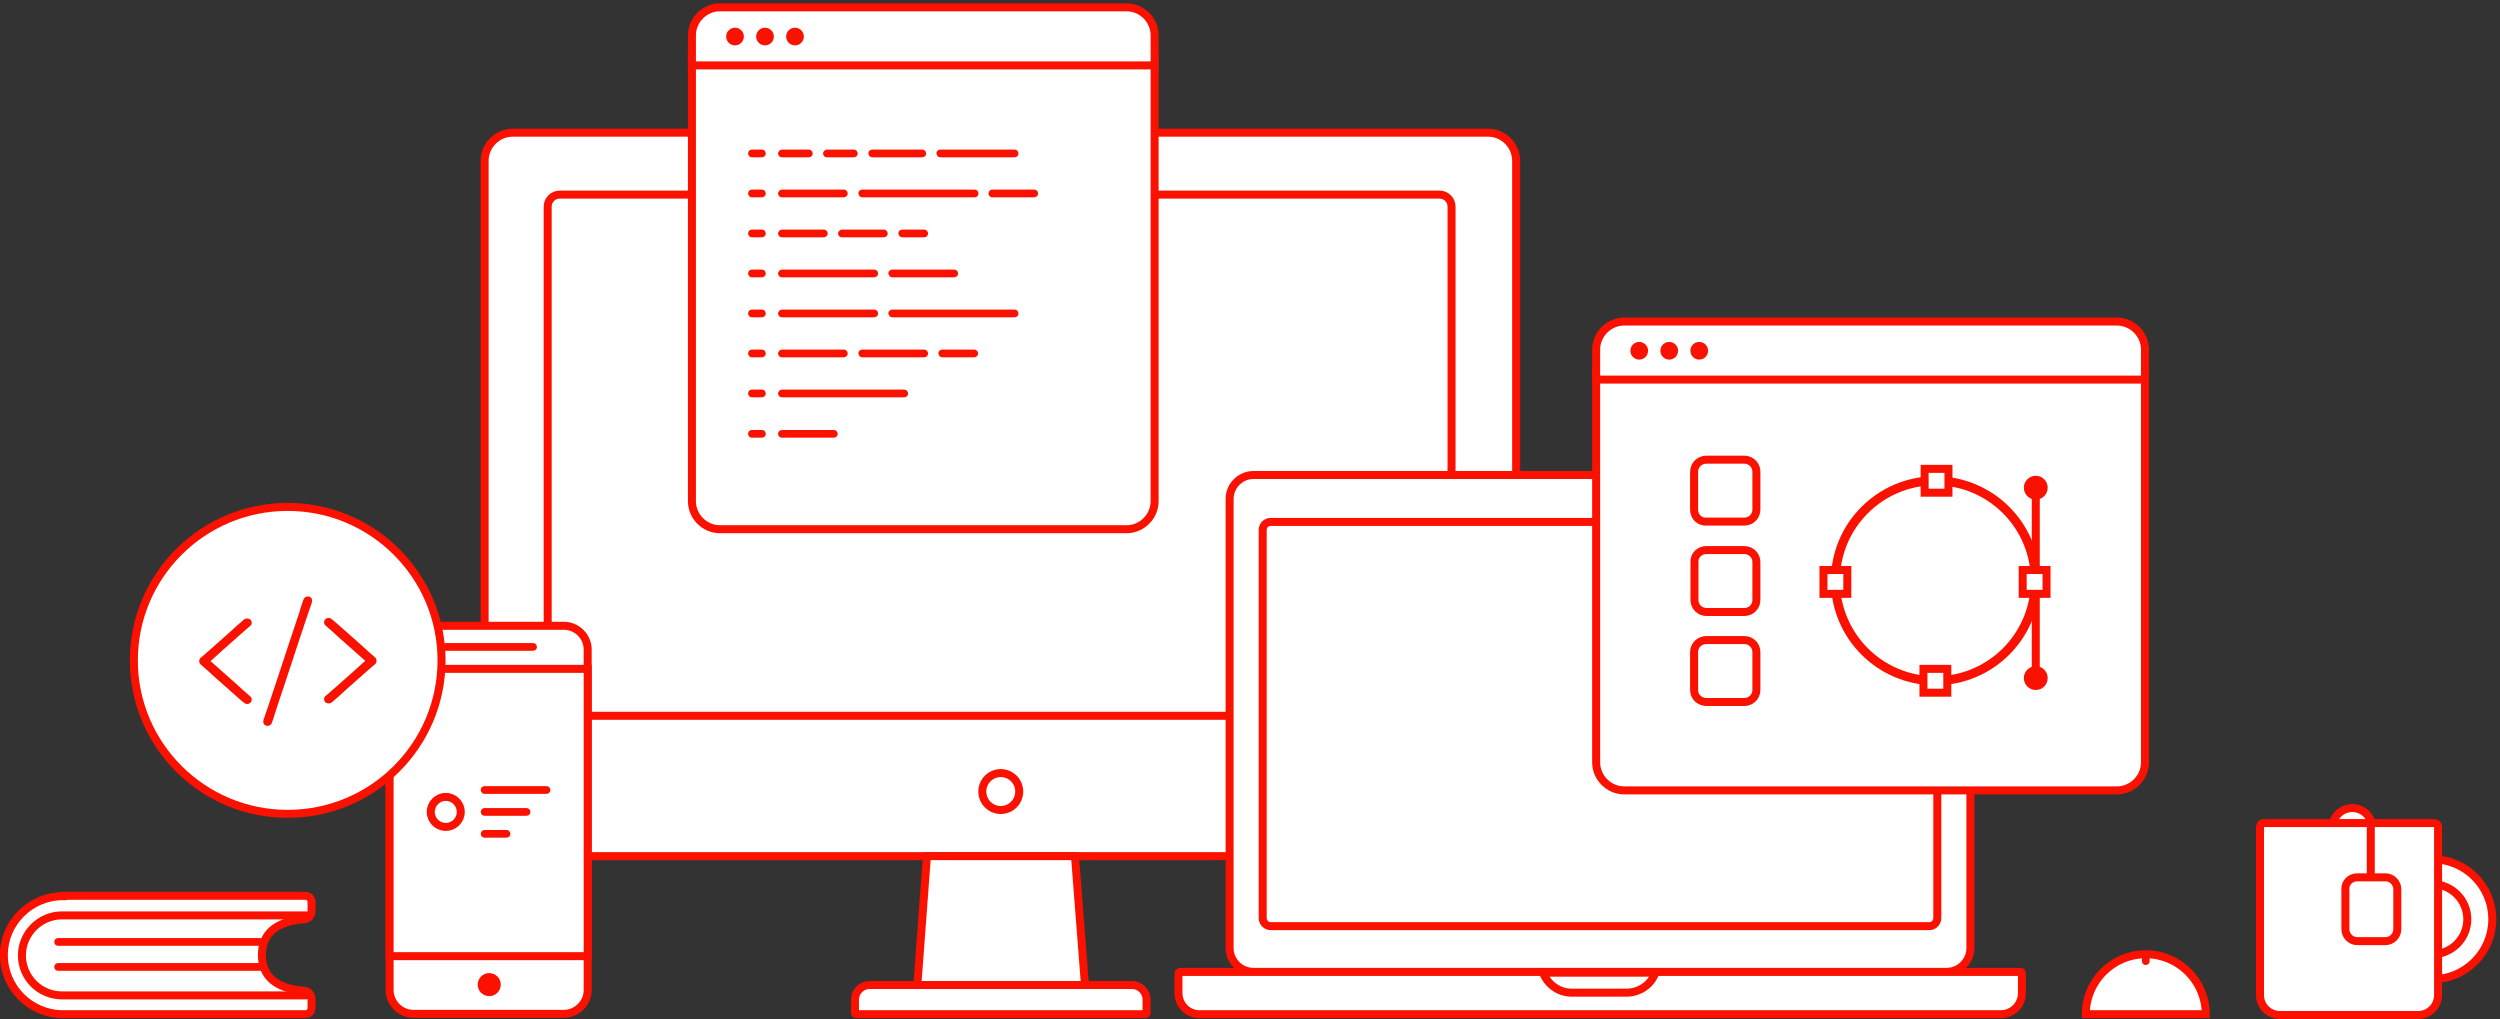 <?xml version="1.0" encoding="utf-8"?>
<!-- Generator: Adobe Illustrator 25.2.3, SVG Export Plug-In . SVG Version: 6.00 Build 0)  -->
<svg version="1.1" id="Layer_1" xmlns="http://www.w3.org/2000/svg" xmlns:xlink="http://www.w3.org/1999/xlink" x="0px" y="0px"
	 viewBox="0 0 650 265" style="enable-background:new 0 0 650 265;" xml:space="preserve">
<rect x="0" y="0" width="650" height="265" fill="#333333" stroke="none"/>
<style type="text/css">
	.st0{fill-rule:evenodd;clip-rule:evenodd;fill:#FFFFFF;stroke:#FA1100;stroke-width:2.081;}
	.st1{fill:none;stroke:#FA1100;stroke-width:2.081;}
	.st2{fill-rule:evenodd;clip-rule:evenodd;fill:#FA1100;}
	.st3{fill-rule:evenodd;clip-rule:evenodd;fill:#FFFFFF;stroke:#FA1100;stroke-width:2.342;}
	.st4{fill:none;stroke:#FA1100;stroke-width:2.081;stroke-linecap:square;}
	.st5{fill:#FA1100;}
</style>
<desc>Created with Sketch.</desc>
<g id="Website">
	<g id="Group-32" transform="translate(0, 3)">
		<path id="Case" class="st0" d="M126,38.8c0-4,3.3-7.3,7.3-7.3h253.6c4,0,7.3,3.3,7.3,7.3v173.5c0,4-3.3,7.3-7.3,7.3H133.3
			c-4,0-7.3-3.3-7.3-7.3V38.8z"/>
		<path id="Case_1_" class="st0" d="M142.4,50.7c0-1.7,1.4-3.1,3.1-3.1h228.8c1.7,0,3.1,1.4,3.1,3.1V180c0,1.7-1.4,3.1-3.1,3.1
			H145.5c-1.7,0-3.1-1.4-3.1-3.1V50.7z"/>
		<path id="Case_2_" class="st0" d="M241,219.6h38.5l2.6,33.6h-43.6L241,219.6z"/>
		<path id="Keyboard" class="st0" d="M222.3,260.4v-3.5c0-2.1,1.7-3.8,3.8-3.8h68.2c2.1,0,3.8,1.7,3.8,3.8v3.5
			c0,0.1-0.1,0.3-0.3,0.3h-75.2C222.5,260.7,222.3,260.6,222.3,260.4z"/>
		<ellipse id="Oval-6" class="st1" cx="260.2" cy="202.8" rx="4.8" ry="4.8"/>
		<path id="Case_3_" class="st0" d="M107.5,159.7h39.1c3.4,0,6.2,2.8,6.2,6.2v88.5c0,3.4-2.8,6.2-6.2,6.2h-39.1
			c-3.4,0-6.2-2.8-6.2-6.2V166C101.3,162.5,104.1,159.7,107.5,159.7z"/>
		<path id="Case_4_" class="st0" d="M101.3,170.9h51.5v74.7h-51.5V170.9z"/>
		<path id="Rectangle-11" class="st2" d="M115.9,164.2h22.7c0.6,0,1,0.5,1,1v0c0,0.6-0.5,1-1,1h-22.7c-0.6,0-1-0.5-1-1v0
			C114.8,164.6,115.3,164.2,115.9,164.2z"/>
		<path id="Rectangle-11_1_" class="st2" d="M127.2,250L127.2,250c1.6,0,3,1.3,3,3v0c0,1.6-1.3,3-3,3h0c-1.6,0-3-1.3-3-3v0
			C124.2,251.4,125.5,250,127.2,250z"/>
		<ellipse id="Oval-6_1_" class="st0" cx="115.9" cy="208.1" rx="3.9" ry="3.9"/>
		<path id="Rectangle-11_2_" class="st2" d="M126,201.4h16.1c0.6,0,1,0.5,1,1v0c0,0.6-0.5,1-1,1H126c-0.6,0-1-0.5-1-1v0
			C125,201.8,125.4,201.4,126,201.4z"/>
		<path id="Rectangle-11_3_" class="st2" d="M126,207.1h10.9c0.6,0,1,0.5,1,1v0c0,0.6-0.5,1-1,1H126c-0.6,0-1-0.5-1-1v0
			C125,207.6,125.4,207.1,126,207.1z"/>
		<path id="Rectangle-11_4_" class="st2" d="M126,212.8h5.7c0.6,0,1,0.5,1,1v0c0,0.6-0.5,1-1,1H126c-0.6,0-1-0.5-1-1v0
			C125,213.3,125.4,212.8,126,212.8z"/>
		<ellipse id="Oval-7" class="st0" cx="74.8" cy="168.7" rx="40" ry="39.9"/>
		<path id="Case_5_" class="st0" d="M325.9,120.5h180.2c3.4,0,6.2,2.8,6.2,6.2v116.8c0,3.4-2.8,6.2-6.2,6.2H325.9
			c-3.4,0-6.2-2.8-6.2-6.2V126.7C319.7,123.3,322.5,120.5,325.9,120.5z"/>
		<path id="Keyboard_1_" class="st0" d="M306.4,250v5.2c0,3,2.4,5.5,5.5,5.5h208.3c3,0,5.5-2.4,5.5-5.5V250c0-0.1-0.1-0.3-0.3-0.3
			H306.7C306.5,249.8,306.4,249.9,306.4,250z"/>
		<path id="Notch" class="st0" d="M430.4,249.9l-29.2,0c1.2,3.1,4.1,5.2,7.5,5.2h14.1C426.3,255.1,429.3,253,430.4,249.9z"/>
		<path id="Screen" class="st0" d="M330.4,132.7h171.2c1.1,0,2.1,0.9,2.1,2.1v100.9c0,1.1-0.9,2.1-2.1,2.1H330.4
			c-1.1,0-2.1-0.9-2.1-2.1V134.8C328.3,133.6,329.2,132.7,330.4,132.7z"/>
		<ellipse id="Oval-3" class="st2" cx="254.4" cy="50" rx="1.3" ry="1.3"/>
		<path id="Case_6_" class="st0" d="M179.9,12h120.3v115.3c0,4-3.3,7.3-7.3,7.3H187.2c-4,0-7.3-3.3-7.3-7.3V12z"/>
		<path id="Case_7_" class="st0" d="M179.9,6.2c0-4,3.3-7.3,7.3-7.3h105.7c4,0,7.3,3.3,7.3,7.3V14H179.9V6.2z"/>
		<ellipse id="Oval-5" class="st2" cx="191.1" cy="6.5" rx="2.3" ry="2.3"/>
		<ellipse id="Oval-5_1_" class="st2" cx="198.9" cy="6.5" rx="2.3" ry="2.3"/>
		<ellipse id="Oval-5_2_" class="st2" cx="206.7" cy="6.5" rx="2.3" ry="2.3"/>
		<path id="Rectangle-11_5_" class="st2" d="M195.5,87.9h2.6c0.6,0,1,0.5,1,1v0c0,0.6-0.5,1-1,1h-2.6c-0.6,0-1-0.5-1-1v0
			C194.5,88.4,194.9,87.9,195.5,87.9z"/>
		<path id="Rectangle-11_6_" class="st2" d="M195.5,35.9h2.6c0.6,0,1,0.5,1,1l0,0c0,0.6-0.5,1-1,1h-2.6c-0.6,0-1-0.5-1-1l0,0
			C194.5,36.4,194.9,35.9,195.5,35.9z"/>
		<path id="Rectangle-11_7_" class="st2" d="M203.3,35.9h7c0.6,0,1,0.5,1,1c0,0.6-0.5,1-1,1h-7c-0.6,0-1-0.5-1-1
			C202.3,36.4,202.8,35.9,203.3,35.9z"/>
		<path id="Rectangle-11_8_" class="st2" d="M215,35.9h7c0.6,0,1,0.5,1,1c0,0.6-0.5,1-1,1h-7c-0.6,0-1-0.5-1-1
			C214,36.4,214.5,35.9,215,35.9z"/>
		<path id="Rectangle-11_9_" class="st2" d="M226.8,35.9h13c0.6,0,1,0.5,1,1c0,0.6-0.5,1-1,1h-13c-0.6,0-1-0.5-1-1
			C225.7,36.4,226.2,35.9,226.8,35.9z"/>
		<path id="Rectangle-11_10_" class="st2" d="M244.5,35.9h19.3c0.6,0,1,0.5,1,1c0,0.6-0.5,1-1,1h-19.3c-0.6,0-1-0.5-1-1
			C243.4,36.4,243.9,35.9,244.5,35.9z"/>
		<path id="Rectangle-11_11_" class="st2" d="M195.5,46.3h2.6c0.6,0,1,0.5,1,1l0,0c0,0.6-0.5,1-1,1h-2.6c-0.6,0-1-0.5-1-1l0,0
			C194.5,46.8,194.9,46.3,195.5,46.3z"/>
		<path id="Rectangle-11_12_" class="st2" d="M195.5,56.7h2.6c0.6,0,1,0.5,1,1l0,0c0,0.6-0.5,1-1,1h-2.6c-0.6,0-1-0.5-1-1l0,0
			C194.5,57.2,194.9,56.7,195.5,56.7z"/>
		<path id="Rectangle-11_13_" class="st2" d="M195.5,67.1h2.6c0.6,0,1,0.5,1,1v0c0,0.6-0.5,1-1,1h-2.6c-0.6,0-1-0.5-1-1v0
			C194.5,67.6,194.9,67.1,195.5,67.1z"/>
		<path id="Rectangle-11_14_" class="st2" d="M195.5,77.5h2.6c0.6,0,1,0.5,1,1v0c0,0.6-0.5,1-1,1h-2.6c-0.6,0-1-0.5-1-1v0
			C194.5,78,194.9,77.5,195.5,77.5z"/>
		<path id="Rectangle-11_15_" class="st2" d="M195.5,98.3h2.6c0.6,0,1,0.5,1,1v0c0,0.6-0.5,1-1,1h-2.6c-0.6,0-1-0.5-1-1v0
			C194.5,98.8,194.9,98.3,195.5,98.3z"/>
		<path id="Rectangle-11_16_" class="st2" d="M195.5,108.8h2.6c0.6,0,1,0.5,1,1v0c0,0.6-0.5,1-1,1h-2.6c-0.6,0-1-0.5-1-1v0
			C194.5,109.2,194.9,108.8,195.5,108.8z"/>
		<path id="Rectangle-11_17_" class="st2" d="M203.3,46.3h16.1c0.6,0,1,0.5,1,1l0,0c0,0.6-0.5,1-1,1h-16.1c-0.6,0-1-0.5-1-1l0,0
			C202.3,46.8,202.8,46.3,203.3,46.3z"/>
		<path id="Rectangle-11_18_" class="st2" d="M224.2,46.3h29.2c0.6,0,1,0.5,1,1l0,0c0,0.6-0.5,1-1,1h-29.2c-0.6,0-1-0.5-1-1l0,0
			C223.1,46.8,223.6,46.3,224.2,46.3z"/>
		<path id="Rectangle-11_19_" class="st2" d="M258,46.3h10.9c0.6,0,1,0.5,1,1l0,0c0,0.6-0.5,1-1,1H258c-0.6,0-1-0.5-1-1l0,0
			C257,46.8,257.4,46.3,258,46.3z"/>
		<path id="Rectangle-11_20_" class="st2" d="M203.3,56.7h10.9c0.6,0,1,0.5,1,1l0,0c0,0.6-0.5,1-1,1h-10.9c-0.6,0-1-0.5-1-1l0,0
			C202.3,57.2,202.8,56.7,203.3,56.7z"/>
		<path id="Rectangle-11_21_" class="st2" d="M218.9,56.7h10.9c0.6,0,1,0.5,1,1l0,0c0,0.6-0.5,1-1,1h-10.9c-0.6,0-1-0.5-1-1l0,0
			C217.9,57.2,218.4,56.7,218.9,56.7z"/>
		<path id="Rectangle-11_22_" class="st2" d="M234.6,56.7h5.7c0.6,0,1,0.5,1,1l0,0c0,0.6-0.5,1-1,1h-5.7c-0.6,0-1-0.5-1-1l0,0
			C233.5,57.2,234,56.7,234.6,56.7z"/>
		<path id="Rectangle-11_23_" class="st2" d="M203.3,67.1h24c0.6,0,1,0.5,1,1v0c0,0.6-0.5,1-1,1h-24c-0.6,0-1-0.5-1-1v0
			C202.3,67.6,202.8,67.1,203.3,67.1z"/>
		<path id="Rectangle-11_24_" class="st2" d="M232,67.1h16.1c0.6,0,1,0.5,1,1v0c0,0.6-0.5,1-1,1H232c-0.6,0-1-0.5-1-1v0
			C230.9,67.6,231.4,67.1,232,67.1z"/>
		<path id="Rectangle-11_25_" class="st2" d="M203.3,77.5h24c0.6,0,1,0.5,1,1v0c0,0.6-0.5,1-1,1h-24c-0.6,0-1-0.5-1-1v0
			C202.3,78,202.8,77.5,203.3,77.5z"/>
		<path id="Rectangle-11_26_" class="st2" d="M232,77.5h31.8c0.6,0,1,0.5,1,1v0c0,0.6-0.5,1-1,1H232c-0.6,0-1-0.5-1-1v0
			C230.9,78,231.4,77.5,232,77.5z"/>
		<path id="Rectangle-11_27_" class="st2" d="M203.3,87.9h16.1c0.6,0,1,0.5,1,1v0c0,0.6-0.5,1-1,1h-16.1c-0.6,0-1-0.5-1-1v0
			C202.3,88.4,202.8,87.9,203.3,87.9z"/>
		<path id="Rectangle-11_28_" class="st2" d="M224.2,87.9h16.1c0.6,0,1,0.5,1,1v0c0,0.6-0.5,1-1,1h-16.1c-0.6,0-1-0.5-1-1v0
			C223.1,88.4,223.6,87.9,224.2,87.9z"/>
		<path id="Rectangle-11_29_" class="st2" d="M245,87.9h8.3c0.6,0,1,0.5,1,1v0c0,0.6-0.5,1-1,1H245c-0.6,0-1-0.5-1-1v0
			C243.9,88.4,244.4,87.9,245,87.9z"/>
		<path id="Rectangle-11_30_" class="st2" d="M203.3,98.3h31.8c0.6,0,1,0.5,1,1v0c0,0.6-0.5,1-1,1h-31.8c-0.6,0-1-0.5-1-1v0
			C202.3,98.8,202.8,98.3,203.3,98.3z"/>
		<path id="Rectangle-11_31_" class="st2" d="M203.3,108.8h13.5c0.6,0,1,0.5,1,1v0c0,0.6-0.5,1-1,1h-13.5c-0.6,0-1-0.5-1-1v0
			C202.3,109.2,202.8,108.8,203.3,108.8z"/>
		<path id="Case_8_" class="st0" d="M415,93.7h142.7v101.5c0,4-3.3,7.3-7.3,7.3H422.3c-4,0-7.3-3.3-7.3-7.3V93.7z"/>
		<path id="Case_9_" class="st0" d="M415,87.9c0-4,3.3-7.3,7.3-7.3h128.1c4,0,7.3,3.3,7.3,7.3v7.8H415V87.9z"/>
		<ellipse id="Oval-5_3_" class="st2" cx="426.2" cy="88.2" rx="2.3" ry="2.3"/>
		<ellipse id="Oval-5_4_" class="st2" cx="434" cy="88.2" rx="2.3" ry="2.3"/>
		<ellipse id="Oval-5_5_" class="st2" cx="441.8" cy="88.2" rx="2.3" ry="2.3"/>
		<ellipse id="Oval-6_2_" class="st3" cx="503.2" cy="148" rx="26" ry="26"/>
		<path id="Rectangle-12" class="st0" d="M500.4,118.9v6.2h6.2v-6.2H500.4z"/>
		<path id="Rectangle-12_1_" class="st0" d="M500.1,170.9v6.2h6.2v-6.2H500.1z"/>
		<path id="Rectangle-12_2_" class="st0" d="M474.1,145.2v6.2h6.2v-6.2H474.1z"/>
		<path id="Rectangle-12_3_" class="st0" d="M525.9,145.2v6.2h6.2v-6.2H525.9z"/>
		<line id="Line" class="st4" x1="529.3" y1="124.6" x2="529.3" y2="144.1"/>
		<line id="Line_1_" class="st4" x1="529.3" y1="151.9" x2="529.3" y2="171.5"/>
		<ellipse id="Oval-5_6_" class="st2" cx="529.3" cy="123.8" rx="3.1" ry="3.1"/>
		<ellipse id="Oval-5_7_" class="st2" cx="529.3" cy="173.3" rx="3.1" ry="3.1"/>
		<g id="Group-60" transform="translate(439.463, 115.519)">
			<path id="Rectangle-15" class="st0" d="M4.2,1h9.9c1.7,0,3.1,1.4,3.1,3.1V14c0,1.7-1.4,3.1-3.1,3.1H4.2C2.4,17.2,1,15.8,1,14V4.2
				C1,2.4,2.4,1,4.2,1z"/>
			<path id="Rectangle-15_1_" class="st0" d="M4.2,24.5h9.9c1.7,0,3.1,1.4,3.1,3.1v9.9c0,1.7-1.4,3.1-3.1,3.1H4.2
				c-1.7,0-3.1-1.4-3.1-3.1v-9.9C1,25.9,2.4,24.5,4.2,24.5z"/>
			<path id="Rectangle-15_2_" class="st0" d="M4.2,47.9h9.9c1.7,0,3.1,1.4,3.1,3.1v9.9c0,1.7-1.4,3.1-3.1,3.1H4.2
				C2.4,64,1,62.6,1,60.9V51C1,49.3,2.4,47.9,4.2,47.9z"/>
		</g>
		<ellipse id="Oval-8" class="st0" cx="632.4" cy="236" rx="15.6" ry="15.6"/>
		<ellipse id="Oval-8_1_" class="st0" cx="632.4" cy="236" rx="9.1" ry="9.1"/>
		<ellipse id="Oval-8_2_" class="st0" cx="611.6" cy="212.3" rx="5.2" ry="5.2"/>
		<path id="Rectangle-16" class="st0" d="M588.6,211c-0.6,0-1,0.5-1,1v43.7c0,2.9,2.3,5.2,5.2,5.2h35.9c2.9,0,5.2-2.3,5.2-5.2V212
			c0-0.6-0.5-1-1-1H588.6z"/>
		<path id="Rectangle-16_1_" class="st0" d="M612.9,225.1h7.3c1.7,0,3.1,1.4,3.1,3.1v10.4c0,1.7-1.4,3.1-3.1,3.1h-7.3
			c-1.7,0-3.1-1.4-3.1-3.1v-10.4C609.7,226.5,611.1,225.1,612.9,225.1z"/>
		<line id="Line-2" class="st4" x1="616.4" y1="211.4" x2="616.4" y2="223.2"/>
		<path id="Oval-8_3_" class="st0" d="M557.9,260.7c8.6,0,15.6,0,15.6,0c0-8.6-7-15.6-15.6-15.6c-8.6,0-15.6,7-15.6,15.6
			C542.3,260.7,549.3,260.7,557.9,260.7z"/>
		<path id="Rectangle-11_32_" class="st2" d="M557.9,244.6L557.9,244.6c0.6,0,1,0.5,1,1v1.3c0,0.6-0.5,1-1,1l0,0c-0.6,0-1-0.5-1-1
			v-1.3C556.9,245,557.3,244.6,557.9,244.6z"/>
		<path id="Rectangle-17" class="st0" d="M16.4,230C7.9,230,1,236.9,1,245.3c0,8.5,6.9,15.4,15.4,15.4h63c0.9,0,1.6-0.7,1.6-1.6
			v-2.4c0-1.1-0.8-2-1.9-2.1c-7.2-0.5-11-3.7-11-9.3s3.8-8.8,11-9.3c1.1-0.1,1.9-1,1.9-2.1v-2.4c0-0.9-0.7-1.6-1.6-1.6H16.4z"/>
		<path id="Rectangle-19" class="st1" d="M80.2,255.3c0,0.3-0.2,0.5-0.5,0.5l0,0h-7.4H16.1c-5.8,0-10.4-4.7-10.4-10.4
			s4.7-10.4,10.4-10.4h56.2h7.4l0,0c0.3,0,0.5,0.2,0.5,0.5"/>
		<path id="Rectangle-18" class="st2" d="M15.1,240.9h52.6c0.6,0,1,0.5,1,1v0c0,0.6-0.5,1-1,1H15.1c-0.6,0-1-0.5-1-1v0
			C14.1,241.4,14.5,240.9,15.1,240.9z"/>
		<path id="Rectangle-18_1_" class="st2" d="M15.1,247.4h52.6c0.6,0,1,0.5,1,1v0c0,0.6-0.5,1-1,1H15.1c-0.6,0-1-0.5-1-1v0
			C14.1,247.9,14.5,247.4,15.1,247.4z"/>
		<path id="Shape" class="st5" d="M65.1,178.1c-1.3-1.1-2.6-2.3-3.8-3.4c-2-1.8-4.1-3.6-6.1-5.4c-0.5-0.4-0.9-0.8-1.4-1.2
			c0,0.5,0,1.1,0,1.6c1.3-1.1,2.6-2.3,3.8-3.4c2-1.8,4.1-3.6,6.1-5.4c0.5-0.4,0.9-0.8,1.4-1.2c0.5-0.4,0.4-1.2,0-1.6
			c-0.5-0.4-1.2-0.4-1.7,0c-1.3,1.1-2.6,2.3-3.8,3.4c-2,1.8-4.1,3.6-6.1,5.4c-0.5,0.4-0.9,0.8-1.4,1.2c-0.4,0.4-0.4,1.2,0,1.6
			c1.3,1.1,2.6,2.3,3.8,3.4c2,1.8,4.1,3.6,6.1,5.4c0.5,0.4,0.9,0.8,1.4,1.2c0.5,0.4,1.2,0.5,1.7,0C65.5,179.3,65.6,178.5,65.1,178.1
			L65.1,178.1z"/>
		<path id="Shape_1_" class="st5" d="M84.6,159.6c1.3,1.1,2.6,2.3,3.8,3.4c2,1.8,4.1,3.6,6.1,5.4c0.5,0.4,0.9,0.8,1.4,1.2
			c0-0.5,0-1.1,0-1.6c-1.3,1.1-2.6,2.3-3.8,3.4c-2,1.8-4.1,3.6-6.1,5.4c-0.5,0.4-0.9,0.8-1.4,1.2c-0.5,0.4-0.4,1.2,0,1.6
			c0.5,0.4,1.2,0.4,1.7,0c1.3-1.1,2.6-2.3,3.8-3.4c2-1.8,4.1-3.6,6.1-5.4c0.5-0.4,0.9-0.8,1.4-1.2c0.4-0.4,0.4-1.2,0-1.6
			c-1.3-1.1-2.6-2.3-3.8-3.4c-2-1.8-4.1-3.6-6.1-5.4c-0.5-0.4-0.9-0.8-1.4-1.2c-0.5-0.4-1.2-0.5-1.7,0
			C84.2,158.4,84.1,159.1,84.6,159.6L84.6,159.6z"/>
		<path id="Shape_2_" class="st5" d="M70.7,184.9c0.4-1,0.7-2.1,1-3.1c0.8-2.5,1.7-5,2.5-7.5c1-3,2-6,3-9.1c0.9-2.6,1.7-5.2,2.6-7.8
			c0.4-1.3,0.9-2.5,1.3-3.8c0,0,0,0,0-0.1c0.2-0.6-0.2-1.3-0.8-1.4c-0.6-0.1-1.2,0.2-1.4,0.8c-0.4,1-0.7,2.1-1,3.1
			c-0.8,2.5-1.7,5-2.5,7.5c-1,3-2,6-3,9.1c-0.9,2.6-1.7,5.2-2.6,7.8c-0.4,1.3-0.9,2.5-1.3,3.8c0,0,0,0,0,0.1
			c-0.2,0.6,0.2,1.3,0.8,1.4C69.9,185.8,70.5,185.5,70.7,184.9L70.7,184.9z"/>
	</g>
</g>
</svg>

